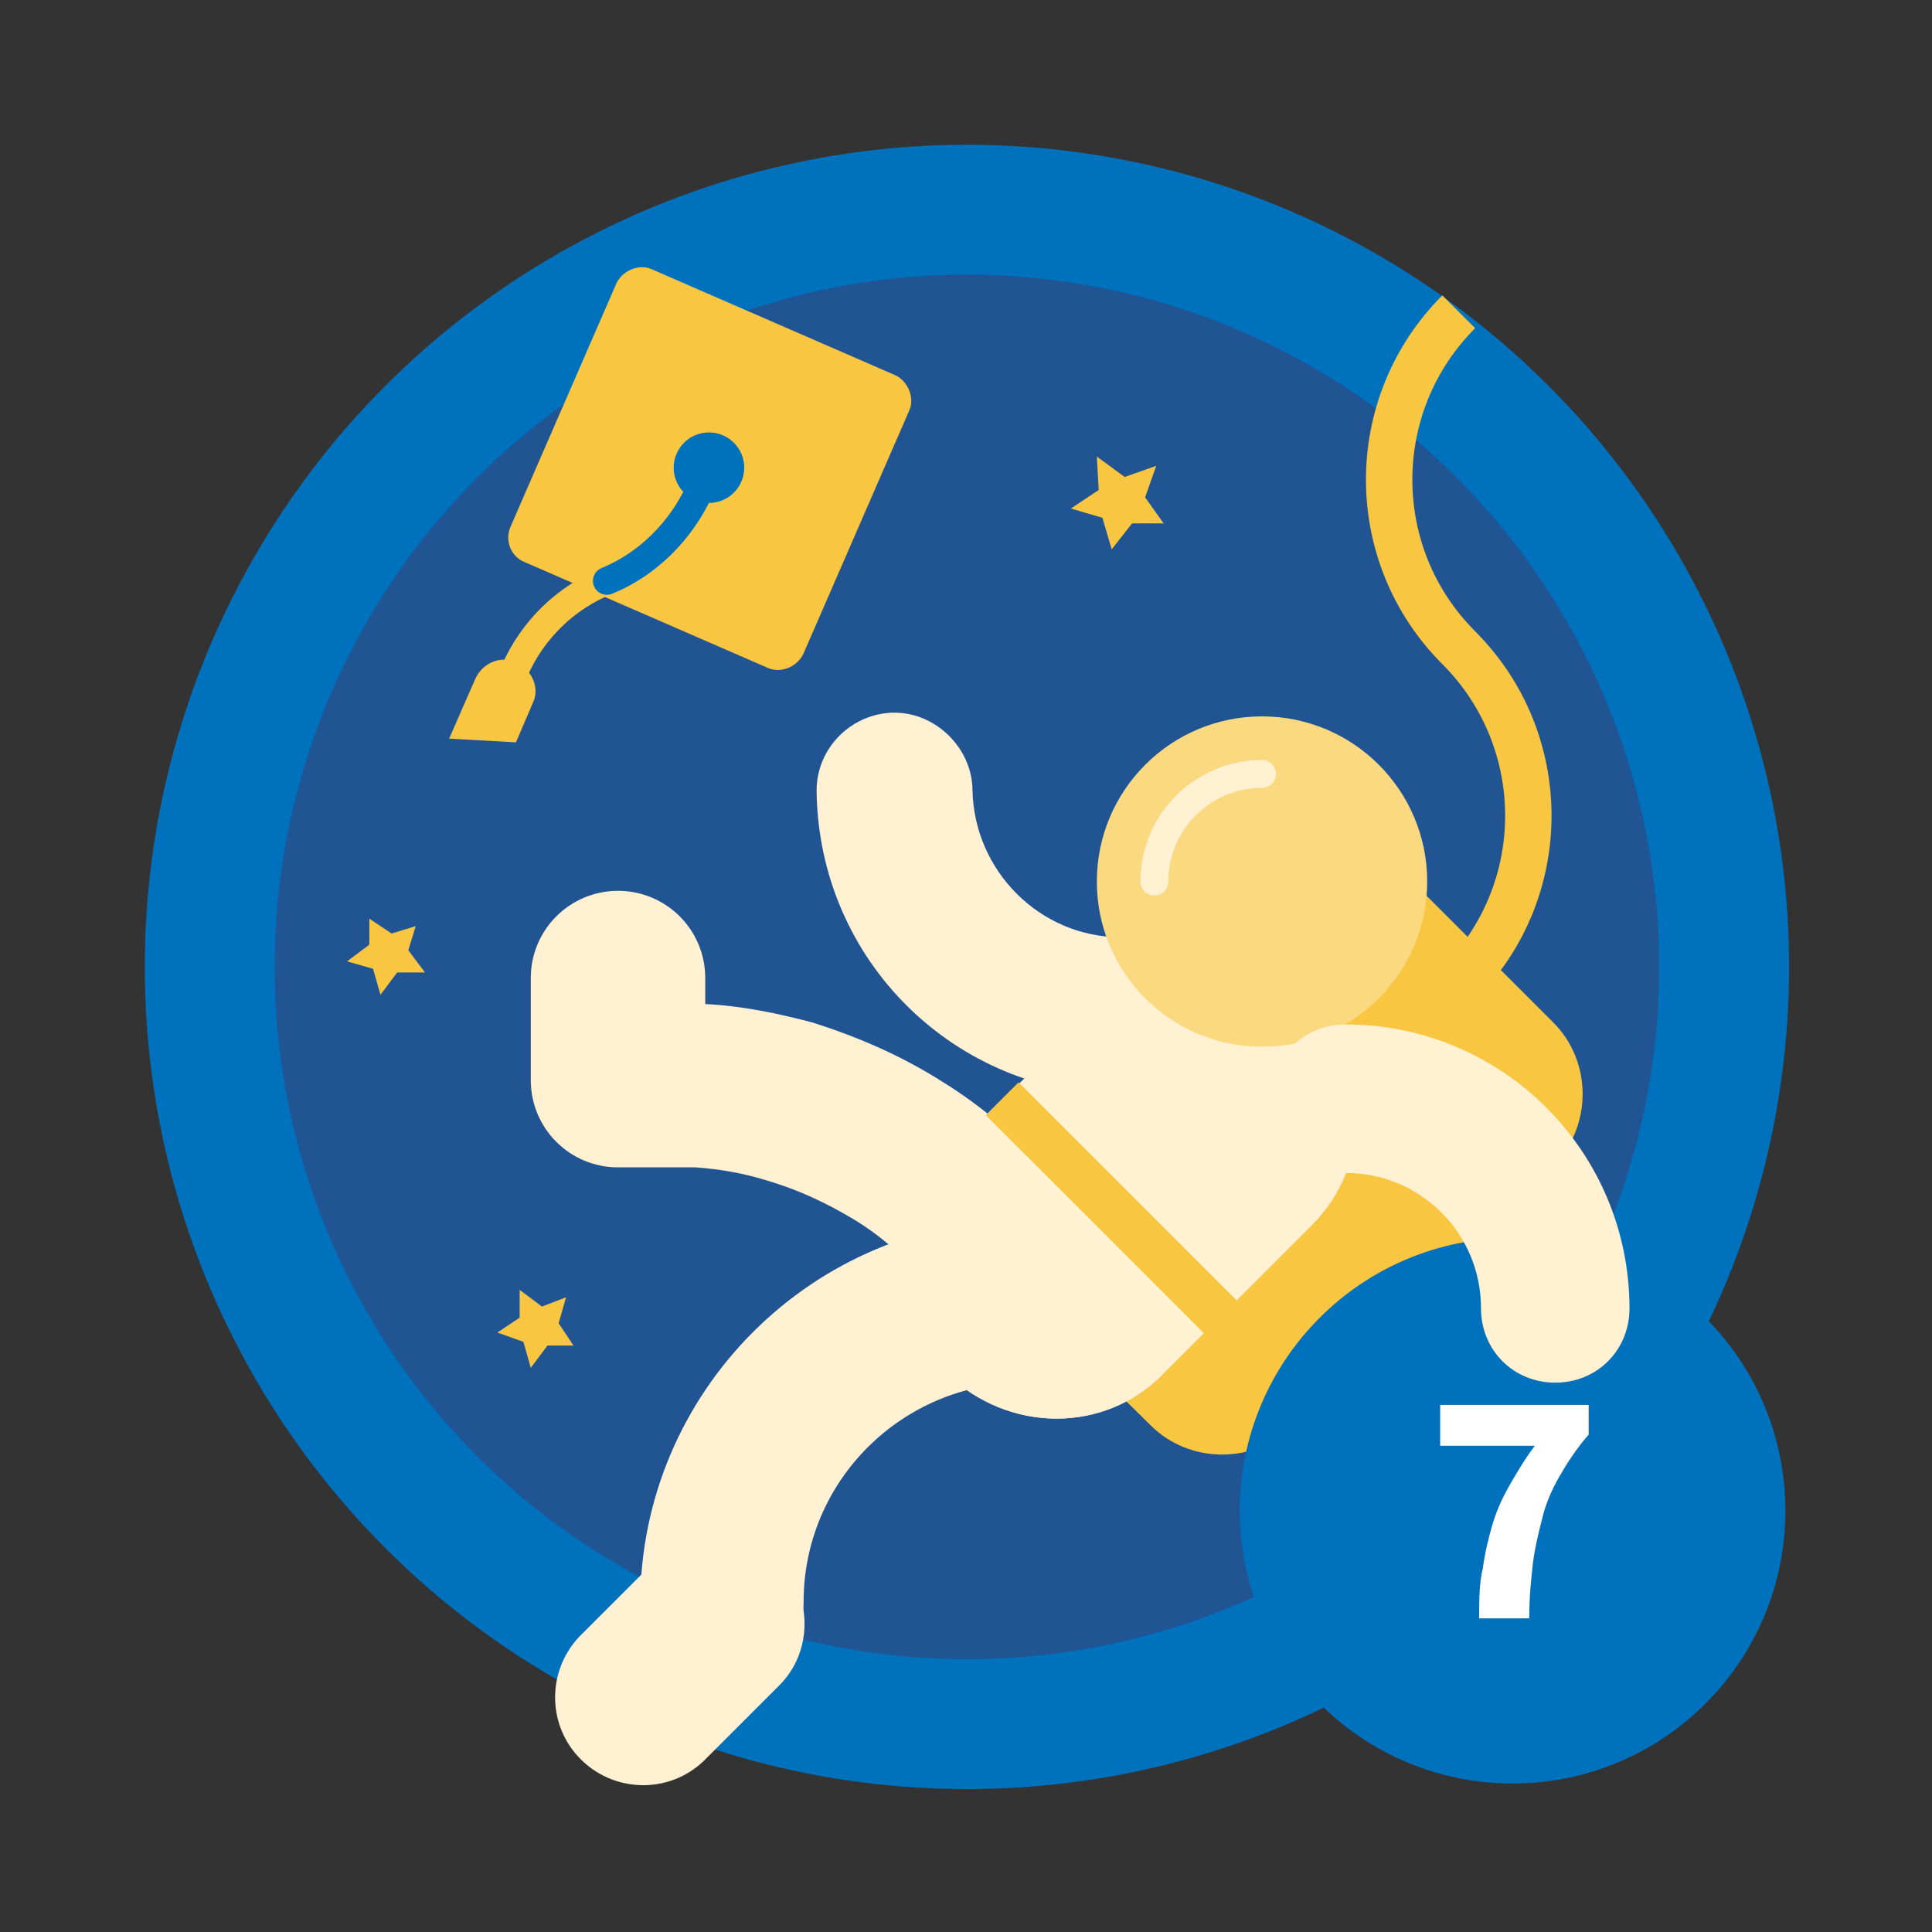 <?xml version="1.0" encoding="utf-8"?>
<!-- Generator: Adobe Illustrator 23.0.1, SVG Export Plug-In . SVG Version: 6.00 Build 0)  -->
<svg version="1.1" id="Layer_3" xmlns="http://www.w3.org/2000/svg" xmlns:xlink="http://www.w3.org/1999/xlink" x="0px" y="0px"
	 viewBox="0 0 104.1 104.1" style="enable-background:new 0 0 104.1 104.1;" xml:space="preserve">
<rect x="0" y="0" width="104.1" height="104.1" fill="#333333" stroke="none"/>
<style type="text/css">
	.st0{fill:#205493;}
	.st1{fill:none;stroke:#0071BC;stroke-width:7;stroke-linecap:round;stroke-miterlimit:10;}
	.st2{fill:#F9C642;}
	.st3{fill:none;stroke:#F9C642;stroke-width:1.5;stroke-linecap:round;stroke-miterlimit:10;}
	.st4{fill:none;stroke:#0071BC;stroke-width:1.5;stroke-linecap:round;stroke-miterlimit:10;}
	.st5{fill:#0071BC;}
	.st6{fill:#FFF1D2;}
	.st7{fill:none;stroke:#F9C642;stroke-width:2.5;stroke-miterlimit:10;}
	.st8{fill:#FFF1D2;stroke:#FFF1D2;stroke-width:2;stroke-miterlimit:10;}
	.st9{fill:#FAD980;}
	.st10{fill:none;stroke:#FFF1D2;stroke-width:1.5;stroke-linecap:round;stroke-miterlimit:10;}
	.st11{fill:#FFFFFF;}
</style>
<title>Artboard 1</title>
<circle class="st0" cx="52.1" cy="52.1" r="37.4"/>
<circle class="st1" cx="52.1" cy="52.1" r="40.8"/>
<path class="st2" d="M27.5,28.4l5.7-13.1c0.3-0.7,1.2-1.1,1.9-0.8l13.1,5.7c0.7,0.3,1.1,1.2,0.8,1.9l-5.7,13.1
	c-0.3,0.7-1.2,1.1-1.9,0.8l-13.1-5.7C27.5,30,27.2,29.1,27.5,28.4z"/>
<path class="st3" d="M37.7,26.4c-1,2.2-2.8,4-5,4.9c-2.2,0.9-4,2.6-5,4.9"/>
<path class="st4" d="M37.7,26.4c-1,2.2-2.8,4-5,4.9"/>
<circle class="st5" cx="38.2" cy="25.2" r="1.9"/>
<path class="st2" d="M27.8,40l0.9-2.1c0.4-0.8,0-1.8-0.9-2.2c-0.8-0.4-1.8,0-2.2,0.9l0,0l-1.4,3.2L27.8,40z"/>
<path class="st6" d="M38.9,90.8c-2.4,0-4.4-2-4.4-4.4c0,0,0,0,0,0c0-11.4,9.3-20.7,20.7-20.7c0,0,0,0,0,0c2.4,0.1,4.3,2.2,4.2,4.6
	c-0.1,2.3-1.9,4.1-4.2,4.2c-6.6,0-11.9,5.3-11.9,11.8c0,0,0,0,0,0C43.3,88.8,41.4,90.7,38.9,90.8C38.9,90.8,38.9,90.8,38.9,90.8z"/>
<path class="st2" d="M76.8,48.2l6.9,6.9c2.1,2.1,2.1,5.6,0,7.7l-14,14c-2.1,2.1-5.6,2.1-7.7,0L55.1,70c-2.1-2.1-2.1-5.6,0-7.7l14-14
	C71.2,46.1,74.7,46.1,76.8,48.2z"/>
<path class="st6" d="M51,62.3c-3.2,3.2-3.3,8.5,0,11.7s8.5,3.3,11.7,0l8-8c3.2-3.2,3.2-8.5,0-11.7c-3.2-3.2-8.5-3.2-11.7,0L51,62.3z
	"/>
<path class="st6" d="M51,62.3c-3.2,3.2-3.3,8.5,0,11.7s8.5,3.3,11.7,0"/>
<path class="st6" d="M42,90.8c1.8-1.8,1.8-4.8,0-6.7s-4.8-1.8-6.7,0l0,0L31.4,88c-1.9,1.8-2,4.8-0.2,6.7c1.8,1.9,4.8,2,6.7,0.2
	c0.1-0.1,0.2-0.2,0.2-0.2L42,90.8z"/>
<path class="st6" d="M60.9,69.7c-1.1-2.3-2.6-4.5-4.3-6.5c-1.7-1.9-3.7-3.6-5.8-4.9c-2.2-1.4-4.5-2.4-7-3.2c-1.9-0.5-3.8-0.9-5.8-1
	v-1.4c0-2.6-2.1-4.7-4.7-4.7c-2.6,0-4.7,2.1-4.7,4.7c0,0,0,0,0,0v5.5c0,2.6,2.1,4.7,4.7,4.7l0,0h4.2c1.3,0.1,2.5,0.3,3.8,0.7
	c1.7,0.5,3.2,1.2,4.7,2.1c1.5,0.9,2.8,2.1,3.9,3.3c1.2,1.3,2.2,2.8,2.9,4.4c0.2,0.4,0.4,0.7,0.7,1.1c0.3,0.3,0.6,0.6,1,0.8
	c0.3,0.2,0.7,0.4,1.1,0.5C56.1,76,56.5,76,57,76h0.5c0.2,0,0.3,0,0.5-0.1c0.2,0,0.3-0.1,0.5-0.1l0.5-0.2c0.5-0.3,1-0.6,1.4-1.1
	c0.4-0.4,0.6-0.9,0.8-1.5c0.2-0.5,0.3-1.1,0.2-1.7C61.3,70.8,61.1,70.2,60.9,69.7z"/>
<line class="st7" x1="54" y1="59.2" x2="65.9" y2="71.1"/>
<path class="st7" d="M78.6,53c5-5,5-13.1,0-18.1c-5-5-5-13.1,0-18.1c0,0,0,0,0,0"/>
<path class="st8" d="M60.6,58c-8.6,0-15.5-6.8-15.6-15.4c0-1.8,1.5-3.2,3.2-3.2s3.2,1.5,3.2,3.2c0.1,4.9,4.1,8.9,9,8.9
	c1.8,0.1,3.2,1.6,3.1,3.4C63.5,56.6,62.2,58,60.6,58L60.6,58z"/>
<circle class="st9" cx="68" cy="47.5" r="8.9"/>
<path class="st10" d="M62.2,47.5c0-3.2,2.6-5.8,5.8-5.8c0,0,0,0,0,0"/>
<polygon class="st2" points="62.3,25.1 60.6,25.7 59.1,24.6 59.2,26.4 57.7,27.4 59.4,27.9 59.9,29.6 61,28.2 62.7,28.2 61.7,26.8 
	"/>
<polygon class="st2" points="30.5,69.9 29.2,70.4 28,69.5 28,71 26.8,71.8 28.2,72.3 28.6,73.7 29.5,72.5 30.9,72.5 30.1,71.3 "/>
<polygon class="st2" points="22.4,49.9 21.1,50.3 19.9,49.5 19.9,50.9 18.7,51.8 20.1,52.2 20.5,53.6 21.4,52.4 22.9,52.4 22,51.2 
	"/>
<circle class="st5" cx="81.5" cy="81.4" r="14.7"/>
<path class="st8" d="M83.8,73.5c-1.7,0-3-1.3-3-3l0,0c0-4.6-3.7-8.3-8.3-8.3c-1.7,0-3-1.3-3-3s1.3-3,3-3c7.9,0,14.3,6.4,14.3,14.3
	C86.8,72.2,85.5,73.5,83.8,73.5z"/>
<g>
	<path class="st11" d="M79.9,84.5c0.1-0.8,0.3-1.6,0.5-2.3c0.2-0.7,0.5-1.4,0.9-2.1c0.4-0.7,0.8-1.4,1.4-2.2h-5.1v-2.2h8v1.6
		c-0.7,0.8-1.2,1.6-1.6,2.3c-0.4,0.7-0.7,1.4-0.9,2.2s-0.4,1.6-0.5,2.4c-0.1,0.9-0.2,1.8-0.2,3h-2.7C79.7,86.2,79.7,85.3,79.9,84.5z
		"/>
</g>
</svg>
